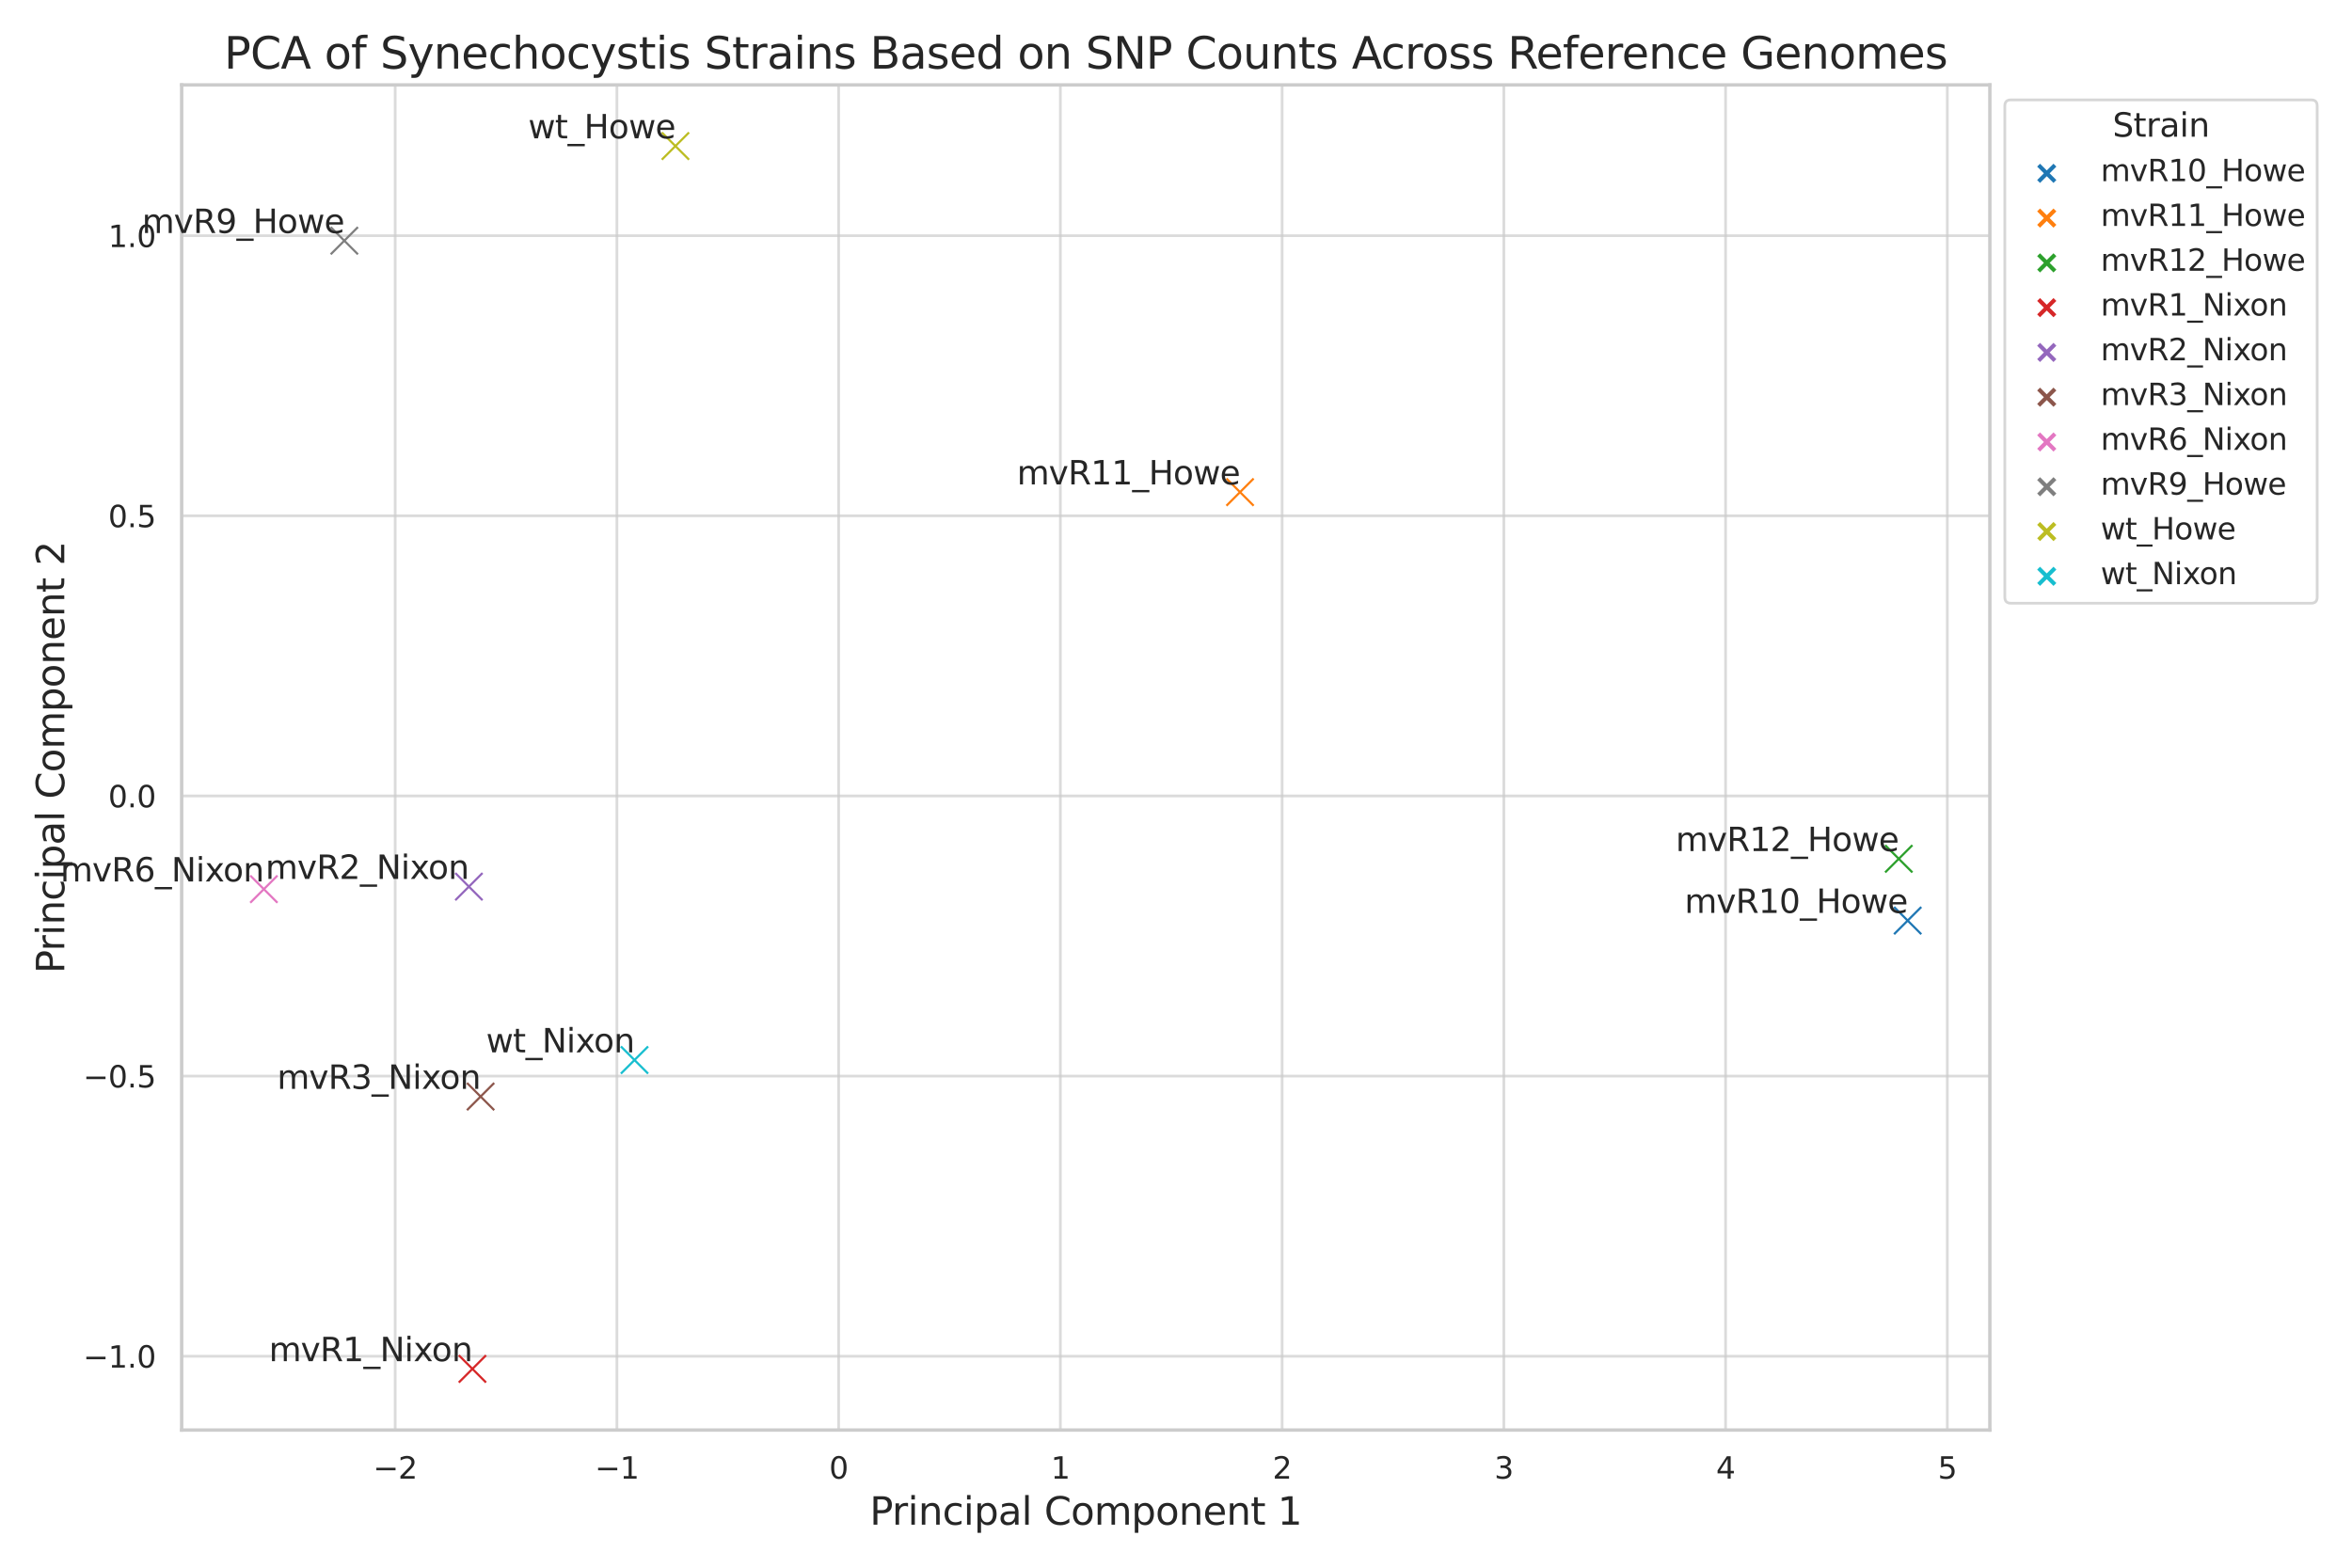 <?xml version="1.0" encoding="utf-8" standalone="no"?>
<!DOCTYPE svg PUBLIC "-//W3C//DTD SVG 1.1//EN"
  "http://www.w3.org/Graphics/SVG/1.1/DTD/svg11.dtd">
<svg height="576pt" version="1.1" viewBox="0 0 864 576" width="864pt" xmlns="http://www.w3.org/2000/svg" xmlns:xlink="http://www.w3.org/1999/xlink">
 <defs>
  <style type="text/css">*{stroke-linecap:butt;stroke-linejoin:round;}</style>
 </defs>
 <g id="figure_1">
  <g id="patch_1">
   <path d="M 0 576 
L 864 576 
L 864 0 
L 0 0 
z
" style="fill:#ffffff;"/>
  </g>
  <g id="axes_1">
   <g id="patch_2">
    <path d="M 66.735 525.42 
L 730.97 525.42 
L 730.97 31.2 
L 66.735 31.2 
z
" style="fill:#ffffff;"/>
   </g>
   <g id="matplotlib.axis_1">
    <g id="xtick_1">
     <g id="line2d_1">
      <path clip-path="url(#p68bcb0710d)" d="M 145.167 525.42 
L 145.167 31.2 
" style="fill:none;stroke:#cccccc;stroke-linecap:round;stroke-opacity:0.7;"/>
     </g>
     <g id="text_1">
      <!-- −2 -->
      <g style="fill:#262626;" transform="translate(137.058 543.278)scale(0.11 -0.11)">
       <defs>
        <path d="M 678 2272 
L 4684 2272 
L 4684 1741 
L 678 1741 
L 678 2272 
z
" id="DejaVuSans-2212" transform="scale(0.016)"/>
        <path d="M 1228 531 
L 3431 531 
L 3431 0 
L 469 0 
L 469 531 
Q 828 903 1448 1529 
Q 2069 2156 2228 2338 
Q 2531 2678 2651 2914 
Q 2772 3150 2772 3378 
Q 2772 3750 2511 3984 
Q 2250 4219 1831 4219 
Q 1534 4219 1204 4116 
Q 875 4013 500 3803 
L 500 4441 
Q 881 4594 1212 4672 
Q 1544 4750 1819 4750 
Q 2544 4750 2975 4387 
Q 3406 4025 3406 3419 
Q 3406 3131 3298 2873 
Q 3191 2616 2906 2266 
Q 2828 2175 2409 1742 
Q 1991 1309 1228 531 
z
" id="DejaVuSans-32" transform="scale(0.016)"/>
       </defs>
       <use xlink:href="#DejaVuSans-2212"/>
       <use x="83.789" xlink:href="#DejaVuSans-32"/>
      </g>
     </g>
    </g>
    <g id="xtick_2">
     <g id="line2d_2">
      <path clip-path="url(#p68bcb0710d)" d="M 226.62 525.42 
L 226.62 31.2 
" style="fill:none;stroke:#cccccc;stroke-linecap:round;stroke-opacity:0.7;"/>
     </g>
     <g id="text_2">
      <!-- −1 -->
      <g style="fill:#262626;" transform="translate(218.512 543.278)scale(0.11 -0.11)">
       <defs>
        <path d="M 794 531 
L 1825 531 
L 1825 4091 
L 703 3866 
L 703 4441 
L 1819 4666 
L 2450 4666 
L 2450 531 
L 3481 531 
L 3481 0 
L 794 0 
L 794 531 
z
" id="DejaVuSans-31" transform="scale(0.016)"/>
       </defs>
       <use xlink:href="#DejaVuSans-2212"/>
       <use x="83.789" xlink:href="#DejaVuSans-31"/>
      </g>
     </g>
    </g>
    <g id="xtick_3">
     <g id="line2d_3">
      <path clip-path="url(#p68bcb0710d)" d="M 308.074 525.42 
L 308.074 31.2 
" style="fill:none;stroke:#cccccc;stroke-linecap:round;stroke-opacity:0.7;"/>
     </g>
     <g id="text_3">
      <!-- 0 -->
      <g style="fill:#262626;" transform="translate(304.575 543.278)scale(0.11 -0.11)">
       <defs>
        <path d="M 2034 4250 
Q 1547 4250 1301 3770 
Q 1056 3291 1056 2328 
Q 1056 1369 1301 889 
Q 1547 409 2034 409 
Q 2525 409 2770 889 
Q 3016 1369 3016 2328 
Q 3016 3291 2770 3770 
Q 2525 4250 2034 4250 
z
M 2034 4750 
Q 2819 4750 3233 4129 
Q 3647 3509 3647 2328 
Q 3647 1150 3233 529 
Q 2819 -91 2034 -91 
Q 1250 -91 836 529 
Q 422 1150 422 2328 
Q 422 3509 836 4129 
Q 1250 4750 2034 4750 
z
" id="DejaVuSans-30" transform="scale(0.016)"/>
       </defs>
       <use xlink:href="#DejaVuSans-30"/>
      </g>
     </g>
    </g>
    <g id="xtick_4">
     <g id="line2d_4">
      <path clip-path="url(#p68bcb0710d)" d="M 389.528 525.42 
L 389.528 31.2 
" style="fill:none;stroke:#cccccc;stroke-linecap:round;stroke-opacity:0.7;"/>
     </g>
     <g id="text_4">
      <!-- 1 -->
      <g style="fill:#262626;" transform="translate(386.029 543.278)scale(0.11 -0.11)">
       <use xlink:href="#DejaVuSans-31"/>
      </g>
     </g>
    </g>
    <g id="xtick_5">
     <g id="line2d_5">
      <path clip-path="url(#p68bcb0710d)" d="M 470.982 525.42 
L 470.982 31.2 
" style="fill:none;stroke:#cccccc;stroke-linecap:round;stroke-opacity:0.7;"/>
     </g>
     <g id="text_5">
      <!-- 2 -->
      <g style="fill:#262626;" transform="translate(467.483 543.278)scale(0.11 -0.11)">
       <use xlink:href="#DejaVuSans-32"/>
      </g>
     </g>
    </g>
    <g id="xtick_6">
     <g id="line2d_6">
      <path clip-path="url(#p68bcb0710d)" d="M 552.436 525.42 
L 552.436 31.2 
" style="fill:none;stroke:#cccccc;stroke-linecap:round;stroke-opacity:0.7;"/>
     </g>
     <g id="text_6">
      <!-- 3 -->
      <g style="fill:#262626;" transform="translate(548.937 543.278)scale(0.11 -0.11)">
       <defs>
        <path d="M 2597 2516 
Q 3050 2419 3304 2112 
Q 3559 1806 3559 1356 
Q 3559 666 3084 287 
Q 2609 -91 1734 -91 
Q 1441 -91 1130 -33 
Q 819 25 488 141 
L 488 750 
Q 750 597 1062 519 
Q 1375 441 1716 441 
Q 2309 441 2620 675 
Q 2931 909 2931 1356 
Q 2931 1769 2642 2001 
Q 2353 2234 1838 2234 
L 1294 2234 
L 1294 2753 
L 1863 2753 
Q 2328 2753 2575 2939 
Q 2822 3125 2822 3475 
Q 2822 3834 2567 4026 
Q 2313 4219 1838 4219 
Q 1578 4219 1281 4162 
Q 984 4106 628 3988 
L 628 4550 
Q 988 4650 1302 4700 
Q 1616 4750 1894 4750 
Q 2613 4750 3031 4423 
Q 3450 4097 3450 3541 
Q 3450 3153 3228 2886 
Q 3006 2619 2597 2516 
z
" id="DejaVuSans-33" transform="scale(0.016)"/>
       </defs>
       <use xlink:href="#DejaVuSans-33"/>
      </g>
     </g>
    </g>
    <g id="xtick_7">
     <g id="line2d_7">
      <path clip-path="url(#p68bcb0710d)" d="M 633.89 525.42 
L 633.89 31.2 
" style="fill:none;stroke:#cccccc;stroke-linecap:round;stroke-opacity:0.7;"/>
     </g>
     <g id="text_7">
      <!-- 4 -->
      <g style="fill:#262626;" transform="translate(630.391 543.278)scale(0.11 -0.11)">
       <defs>
        <path d="M 2419 4116 
L 825 1625 
L 2419 1625 
L 2419 4116 
z
M 2253 4666 
L 3047 4666 
L 3047 1625 
L 3713 1625 
L 3713 1100 
L 3047 1100 
L 3047 0 
L 2419 0 
L 2419 1100 
L 313 1100 
L 313 1709 
L 2253 4666 
z
" id="DejaVuSans-34" transform="scale(0.016)"/>
       </defs>
       <use xlink:href="#DejaVuSans-34"/>
      </g>
     </g>
    </g>
    <g id="xtick_8">
     <g id="line2d_8">
      <path clip-path="url(#p68bcb0710d)" d="M 715.344 525.42 
L 715.344 31.2 
" style="fill:none;stroke:#cccccc;stroke-linecap:round;stroke-opacity:0.7;"/>
     </g>
     <g id="text_8">
      <!-- 5 -->
      <g style="fill:#262626;" transform="translate(711.845 543.278)scale(0.11 -0.11)">
       <defs>
        <path d="M 691 4666 
L 3169 4666 
L 3169 4134 
L 1269 4134 
L 1269 2991 
Q 1406 3038 1543 3061 
Q 1681 3084 1819 3084 
Q 2600 3084 3056 2656 
Q 3513 2228 3513 1497 
Q 3513 744 3044 326 
Q 2575 -91 1722 -91 
Q 1428 -91 1123 -41 
Q 819 9 494 109 
L 494 744 
Q 775 591 1075 516 
Q 1375 441 1709 441 
Q 2250 441 2565 725 
Q 2881 1009 2881 1497 
Q 2881 1984 2565 2268 
Q 2250 2553 1709 2553 
Q 1456 2553 1204 2497 
Q 953 2441 691 2322 
L 691 4666 
z
" id="DejaVuSans-35" transform="scale(0.016)"/>
       </defs>
       <use xlink:href="#DejaVuSans-35"/>
      </g>
     </g>
    </g>
    <g id="text_9">
     <!-- Principal Component 1 -->
     <g style="fill:#262626;" transform="translate(319.48 560.204)scale(0.14 -0.14)">
      <defs>
       <path d="M 1259 4147 
L 1259 2394 
L 2053 2394 
Q 2494 2394 2734 2622 
Q 2975 2850 2975 3272 
Q 2975 3691 2734 3919 
Q 2494 4147 2053 4147 
L 1259 4147 
z
M 628 4666 
L 2053 4666 
Q 2838 4666 3239 4311 
Q 3641 3956 3641 3272 
Q 3641 2581 3239 2228 
Q 2838 1875 2053 1875 
L 1259 1875 
L 1259 0 
L 628 0 
L 628 4666 
z
" id="DejaVuSans-50" transform="scale(0.016)"/>
       <path d="M 2631 2963 
Q 2534 3019 2420 3045 
Q 2306 3072 2169 3072 
Q 1681 3072 1420 2755 
Q 1159 2438 1159 1844 
L 1159 0 
L 581 0 
L 581 3500 
L 1159 3500 
L 1159 2956 
Q 1341 3275 1631 3429 
Q 1922 3584 2338 3584 
Q 2397 3584 2469 3576 
Q 2541 3569 2628 3553 
L 2631 2963 
z
" id="DejaVuSans-72" transform="scale(0.016)"/>
       <path d="M 603 3500 
L 1178 3500 
L 1178 0 
L 603 0 
L 603 3500 
z
M 603 4863 
L 1178 4863 
L 1178 4134 
L 603 4134 
L 603 4863 
z
" id="DejaVuSans-69" transform="scale(0.016)"/>
       <path d="M 3513 2113 
L 3513 0 
L 2938 0 
L 2938 2094 
Q 2938 2591 2744 2837 
Q 2550 3084 2163 3084 
Q 1697 3084 1428 2787 
Q 1159 2491 1159 1978 
L 1159 0 
L 581 0 
L 581 3500 
L 1159 3500 
L 1159 2956 
Q 1366 3272 1645 3428 
Q 1925 3584 2291 3584 
Q 2894 3584 3203 3211 
Q 3513 2838 3513 2113 
z
" id="DejaVuSans-6e" transform="scale(0.016)"/>
       <path d="M 3122 3366 
L 3122 2828 
Q 2878 2963 2633 3030 
Q 2388 3097 2138 3097 
Q 1578 3097 1268 2742 
Q 959 2388 959 1747 
Q 959 1106 1268 751 
Q 1578 397 2138 397 
Q 2388 397 2633 464 
Q 2878 531 3122 666 
L 3122 134 
Q 2881 22 2623 -34 
Q 2366 -91 2075 -91 
Q 1284 -91 818 406 
Q 353 903 353 1747 
Q 353 2603 823 3093 
Q 1294 3584 2113 3584 
Q 2378 3584 2631 3529 
Q 2884 3475 3122 3366 
z
" id="DejaVuSans-63" transform="scale(0.016)"/>
       <path d="M 1159 525 
L 1159 -1331 
L 581 -1331 
L 581 3500 
L 1159 3500 
L 1159 2969 
Q 1341 3281 1617 3432 
Q 1894 3584 2278 3584 
Q 2916 3584 3314 3078 
Q 3713 2572 3713 1747 
Q 3713 922 3314 415 
Q 2916 -91 2278 -91 
Q 1894 -91 1617 61 
Q 1341 213 1159 525 
z
M 3116 1747 
Q 3116 2381 2855 2742 
Q 2594 3103 2138 3103 
Q 1681 3103 1420 2742 
Q 1159 2381 1159 1747 
Q 1159 1113 1420 752 
Q 1681 391 2138 391 
Q 2594 391 2855 752 
Q 3116 1113 3116 1747 
z
" id="DejaVuSans-70" transform="scale(0.016)"/>
       <path d="M 2194 1759 
Q 1497 1759 1228 1600 
Q 959 1441 959 1056 
Q 959 750 1161 570 
Q 1363 391 1709 391 
Q 2188 391 2477 730 
Q 2766 1069 2766 1631 
L 2766 1759 
L 2194 1759 
z
M 3341 1997 
L 3341 0 
L 2766 0 
L 2766 531 
Q 2569 213 2275 61 
Q 1981 -91 1556 -91 
Q 1019 -91 701 211 
Q 384 513 384 1019 
Q 384 1609 779 1909 
Q 1175 2209 1959 2209 
L 2766 2209 
L 2766 2266 
Q 2766 2663 2505 2880 
Q 2244 3097 1772 3097 
Q 1472 3097 1187 3025 
Q 903 2953 641 2809 
L 641 3341 
Q 956 3463 1253 3523 
Q 1550 3584 1831 3584 
Q 2591 3584 2966 3190 
Q 3341 2797 3341 1997 
z
" id="DejaVuSans-61" transform="scale(0.016)"/>
       <path d="M 603 4863 
L 1178 4863 
L 1178 0 
L 603 0 
L 603 4863 
z
" id="DejaVuSans-6c" transform="scale(0.016)"/>
       <path id="DejaVuSans-20" transform="scale(0.016)"/>
       <path d="M 4122 4306 
L 4122 3641 
Q 3803 3938 3442 4084 
Q 3081 4231 2675 4231 
Q 1875 4231 1450 3742 
Q 1025 3253 1025 2328 
Q 1025 1406 1450 917 
Q 1875 428 2675 428 
Q 3081 428 3442 575 
Q 3803 722 4122 1019 
L 4122 359 
Q 3791 134 3420 21 
Q 3050 -91 2638 -91 
Q 1578 -91 968 557 
Q 359 1206 359 2328 
Q 359 3453 968 4101 
Q 1578 4750 2638 4750 
Q 3056 4750 3426 4639 
Q 3797 4528 4122 4306 
z
" id="DejaVuSans-43" transform="scale(0.016)"/>
       <path d="M 1959 3097 
Q 1497 3097 1228 2736 
Q 959 2375 959 1747 
Q 959 1119 1226 758 
Q 1494 397 1959 397 
Q 2419 397 2687 759 
Q 2956 1122 2956 1747 
Q 2956 2369 2687 2733 
Q 2419 3097 1959 3097 
z
M 1959 3584 
Q 2709 3584 3137 3096 
Q 3566 2609 3566 1747 
Q 3566 888 3137 398 
Q 2709 -91 1959 -91 
Q 1206 -91 779 398 
Q 353 888 353 1747 
Q 353 2609 779 3096 
Q 1206 3584 1959 3584 
z
" id="DejaVuSans-6f" transform="scale(0.016)"/>
       <path d="M 3328 2828 
Q 3544 3216 3844 3400 
Q 4144 3584 4550 3584 
Q 5097 3584 5394 3201 
Q 5691 2819 5691 2113 
L 5691 0 
L 5113 0 
L 5113 2094 
Q 5113 2597 4934 2840 
Q 4756 3084 4391 3084 
Q 3944 3084 3684 2787 
Q 3425 2491 3425 1978 
L 3425 0 
L 2847 0 
L 2847 2094 
Q 2847 2600 2669 2842 
Q 2491 3084 2119 3084 
Q 1678 3084 1418 2786 
Q 1159 2488 1159 1978 
L 1159 0 
L 581 0 
L 581 3500 
L 1159 3500 
L 1159 2956 
Q 1356 3278 1631 3431 
Q 1906 3584 2284 3584 
Q 2666 3584 2933 3390 
Q 3200 3197 3328 2828 
z
" id="DejaVuSans-6d" transform="scale(0.016)"/>
       <path d="M 3597 1894 
L 3597 1613 
L 953 1613 
Q 991 1019 1311 708 
Q 1631 397 2203 397 
Q 2534 397 2845 478 
Q 3156 559 3463 722 
L 3463 178 
Q 3153 47 2828 -22 
Q 2503 -91 2169 -91 
Q 1331 -91 842 396 
Q 353 884 353 1716 
Q 353 2575 817 3079 
Q 1281 3584 2069 3584 
Q 2775 3584 3186 3129 
Q 3597 2675 3597 1894 
z
M 3022 2063 
Q 3016 2534 2758 2815 
Q 2500 3097 2075 3097 
Q 1594 3097 1305 2825 
Q 1016 2553 972 2059 
L 3022 2063 
z
" id="DejaVuSans-65" transform="scale(0.016)"/>
       <path d="M 1172 4494 
L 1172 3500 
L 2356 3500 
L 2356 3053 
L 1172 3053 
L 1172 1153 
Q 1172 725 1289 603 
Q 1406 481 1766 481 
L 2356 481 
L 2356 0 
L 1766 0 
Q 1100 0 847 248 
Q 594 497 594 1153 
L 594 3053 
L 172 3053 
L 172 3500 
L 594 3500 
L 594 4494 
L 1172 4494 
z
" id="DejaVuSans-74" transform="scale(0.016)"/>
      </defs>
      <use xlink:href="#DejaVuSans-50"/>
      <use x="58.553" xlink:href="#DejaVuSans-72"/>
      <use x="99.666" xlink:href="#DejaVuSans-69"/>
      <use x="127.449" xlink:href="#DejaVuSans-6e"/>
      <use x="190.828" xlink:href="#DejaVuSans-63"/>
      <use x="245.809" xlink:href="#DejaVuSans-69"/>
      <use x="273.592" xlink:href="#DejaVuSans-70"/>
      <use x="337.068" xlink:href="#DejaVuSans-61"/>
      <use x="398.348" xlink:href="#DejaVuSans-6c"/>
      <use x="426.131" xlink:href="#DejaVuSans-20"/>
      <use x="457.918" xlink:href="#DejaVuSans-43"/>
      <use x="527.742" xlink:href="#DejaVuSans-6f"/>
      <use x="588.924" xlink:href="#DejaVuSans-6d"/>
      <use x="686.336" xlink:href="#DejaVuSans-70"/>
      <use x="749.812" xlink:href="#DejaVuSans-6f"/>
      <use x="810.994" xlink:href="#DejaVuSans-6e"/>
      <use x="874.373" xlink:href="#DejaVuSans-65"/>
      <use x="935.896" xlink:href="#DejaVuSans-6e"/>
      <use x="999.275" xlink:href="#DejaVuSans-74"/>
      <use x="1038.484" xlink:href="#DejaVuSans-20"/>
      <use x="1070.271" xlink:href="#DejaVuSans-31"/>
     </g>
    </g>
   </g>
   <g id="matplotlib.axis_2">
    <g id="ytick_1">
     <g id="line2d_9">
      <path clip-path="url(#p68bcb0710d)" d="M 66.735 498.305 
L 730.97 498.305 
" style="fill:none;stroke:#cccccc;stroke-linecap:round;stroke-opacity:0.7;"/>
     </g>
     <g id="text_10">
      <!-- −1.0 -->
      <g style="fill:#262626;" transform="translate(30.524 502.484)scale(0.11 -0.11)">
       <defs>
        <path d="M 684 794 
L 1344 794 
L 1344 0 
L 684 0 
L 684 794 
z
" id="DejaVuSans-2e" transform="scale(0.016)"/>
       </defs>
       <use xlink:href="#DejaVuSans-2212"/>
       <use x="83.789" xlink:href="#DejaVuSans-31"/>
       <use x="147.412" xlink:href="#DejaVuSans-2e"/>
       <use x="179.199" xlink:href="#DejaVuSans-30"/>
      </g>
     </g>
    </g>
    <g id="ytick_2">
     <g id="line2d_10">
      <path clip-path="url(#p68bcb0710d)" d="M 66.735 395.376 
L 730.97 395.376 
" style="fill:none;stroke:#cccccc;stroke-linecap:round;stroke-opacity:0.7;"/>
     </g>
     <g id="text_11">
      <!-- −0.5 -->
      <g style="fill:#262626;" transform="translate(30.524 399.555)scale(0.11 -0.11)">
       <use xlink:href="#DejaVuSans-2212"/>
       <use x="83.789" xlink:href="#DejaVuSans-30"/>
       <use x="147.412" xlink:href="#DejaVuSans-2e"/>
       <use x="179.199" xlink:href="#DejaVuSans-35"/>
      </g>
     </g>
    </g>
    <g id="ytick_3">
     <g id="line2d_11">
      <path clip-path="url(#p68bcb0710d)" d="M 66.735 292.448 
L 730.97 292.448 
" style="fill:none;stroke:#cccccc;stroke-linecap:round;stroke-opacity:0.7;"/>
     </g>
     <g id="text_12">
      <!-- 0.0 -->
      <g style="fill:#262626;" transform="translate(39.742 296.627)scale(0.11 -0.11)">
       <use xlink:href="#DejaVuSans-30"/>
       <use x="63.623" xlink:href="#DejaVuSans-2e"/>
       <use x="95.41" xlink:href="#DejaVuSans-30"/>
      </g>
     </g>
    </g>
    <g id="ytick_4">
     <g id="line2d_12">
      <path clip-path="url(#p68bcb0710d)" d="M 66.735 189.52 
L 730.97 189.52 
" style="fill:none;stroke:#cccccc;stroke-linecap:round;stroke-opacity:0.7;"/>
     </g>
     <g id="text_13">
      <!-- 0.5 -->
      <g style="fill:#262626;" transform="translate(39.742 193.699)scale(0.11 -0.11)">
       <use xlink:href="#DejaVuSans-30"/>
       <use x="63.623" xlink:href="#DejaVuSans-2e"/>
       <use x="95.41" xlink:href="#DejaVuSans-35"/>
      </g>
     </g>
    </g>
    <g id="ytick_5">
     <g id="line2d_13">
      <path clip-path="url(#p68bcb0710d)" d="M 66.735 86.591 
L 730.97 86.591 
" style="fill:none;stroke:#cccccc;stroke-linecap:round;stroke-opacity:0.7;"/>
     </g>
     <g id="text_14">
      <!-- 1.0 -->
      <g style="fill:#262626;" transform="translate(39.742 90.77)scale(0.11 -0.11)">
       <use xlink:href="#DejaVuSans-31"/>
       <use x="63.623" xlink:href="#DejaVuSans-2e"/>
       <use x="95.41" xlink:href="#DejaVuSans-30"/>
      </g>
     </g>
    </g>
    <g id="text_15">
     <!-- Principal Component 2 -->
     <g style="fill:#262626;" transform="translate(23.612 357.682)rotate(-90)scale(0.14 -0.14)">
      <use xlink:href="#DejaVuSans-50"/>
      <use x="58.553" xlink:href="#DejaVuSans-72"/>
      <use x="99.666" xlink:href="#DejaVuSans-69"/>
      <use x="127.449" xlink:href="#DejaVuSans-6e"/>
      <use x="190.828" xlink:href="#DejaVuSans-63"/>
      <use x="245.809" xlink:href="#DejaVuSans-69"/>
      <use x="273.592" xlink:href="#DejaVuSans-70"/>
      <use x="337.068" xlink:href="#DejaVuSans-61"/>
      <use x="398.348" xlink:href="#DejaVuSans-6c"/>
      <use x="426.131" xlink:href="#DejaVuSans-20"/>
      <use x="457.918" xlink:href="#DejaVuSans-43"/>
      <use x="527.742" xlink:href="#DejaVuSans-6f"/>
      <use x="588.924" xlink:href="#DejaVuSans-6d"/>
      <use x="686.336" xlink:href="#DejaVuSans-70"/>
      <use x="749.812" xlink:href="#DejaVuSans-6f"/>
      <use x="810.994" xlink:href="#DejaVuSans-6e"/>
      <use x="874.373" xlink:href="#DejaVuSans-65"/>
      <use x="935.896" xlink:href="#DejaVuSans-6e"/>
      <use x="999.275" xlink:href="#DejaVuSans-74"/>
      <use x="1038.484" xlink:href="#DejaVuSans-20"/>
      <use x="1070.271" xlink:href="#DejaVuSans-32"/>
     </g>
    </g>
   </g>
   <g id="PathCollection_1">
    <path clip-path="url(#p68bcb0710d)" d="M 695.778 343.241 
L 705.778 333.241 
M 695.778 333.241 
L 705.778 343.241 
" style="fill:#1f77b4;stroke:#1f77b4;stroke-width:0.8;"/>
    <path clip-path="url(#p68bcb0710d)" d="M 450.525 185.817 
L 460.525 175.817 
M 450.525 175.817 
L 460.525 185.817 
" style="fill:#ff7f0e;stroke:#ff7f0e;stroke-width:0.8;"/>
    <path clip-path="url(#p68bcb0710d)" d="M 692.509 320.54 
L 702.509 310.54 
M 692.509 310.54 
L 702.509 320.54 
" style="fill:#2ca02c;stroke:#2ca02c;stroke-width:0.8;"/>
    <path clip-path="url(#p68bcb0710d)" d="M 168.538 507.955 
L 178.538 497.955 
M 168.538 497.955 
L 178.538 507.955 
" style="fill:#d62728;stroke:#d62728;stroke-width:0.8;"/>
    <path clip-path="url(#p68bcb0710d)" d="M 167.249 330.763 
L 177.249 320.763 
M 167.249 320.763 
L 177.249 330.763 
" style="fill:#9467bd;stroke:#9467bd;stroke-width:0.8;"/>
    <path clip-path="url(#p68bcb0710d)" d="M 171.542 407.893 
L 181.542 397.893 
M 171.542 397.893 
L 181.542 407.893 
" style="fill:#8c564b;stroke:#8c564b;stroke-width:0.8;"/>
    <path clip-path="url(#p68bcb0710d)" d="M 91.927 331.691 
L 101.927 321.691 
M 91.927 321.691 
L 101.927 331.691 
" style="fill:#e377c2;stroke:#e377c2;stroke-width:0.8;"/>
    <path clip-path="url(#p68bcb0710d)" d="M 121.484 93.438 
L 131.484 83.438 
M 121.484 83.438 
L 131.484 93.438 
" style="fill:#7f7f7f;stroke:#7f7f7f;stroke-width:0.8;"/>
    <path clip-path="url(#p68bcb0710d)" d="M 243.112 58.665 
L 253.112 48.665 
M 243.112 48.665 
L 253.112 58.665 
" style="fill:#bcbd22;stroke:#bcbd22;stroke-width:0.8;"/>
    <path clip-path="url(#p68bcb0710d)" d="M 228.081 394.476 
L 238.081 384.476 
M 228.081 384.476 
L 238.081 394.476 
" style="fill:#17becf;stroke:#17becf;stroke-width:0.8;"/>
   </g>
   <g id="PathCollection_2"/>
   <g id="PathCollection_3"/>
   <g id="PathCollection_4"/>
   <g id="PathCollection_5"/>
   <g id="PathCollection_6"/>
   <g id="PathCollection_7"/>
   <g id="PathCollection_8"/>
   <g id="PathCollection_9"/>
   <g id="PathCollection_10"/>
   <g id="PathCollection_11"/>
   <g id="patch_3">
    <path d="M 66.735 525.42 
L 66.735 31.2 
" style="fill:none;stroke:#cccccc;stroke-linecap:square;stroke-linejoin:miter;stroke-width:1.25;"/>
   </g>
   <g id="patch_4">
    <path d="M 730.97 525.42 
L 730.97 31.2 
" style="fill:none;stroke:#cccccc;stroke-linecap:square;stroke-linejoin:miter;stroke-width:1.25;"/>
   </g>
   <g id="patch_5">
    <path d="M 66.735 525.42 
L 730.97 525.42 
" style="fill:none;stroke:#cccccc;stroke-linecap:square;stroke-linejoin:miter;stroke-width:1.25;"/>
   </g>
   <g id="patch_6">
    <path d="M 66.735 31.2 
L 730.97 31.2 
" style="fill:none;stroke:#cccccc;stroke-linecap:square;stroke-linejoin:miter;stroke-width:1.25;"/>
   </g>
   <g id="text_16">
    <!-- mvR10_Howe -->
    <g style="fill:#262626;" transform="translate(618.814 335.411)scale(0.12 -0.12)">
     <defs>
      <path d="M 191 3500 
L 800 3500 
L 1894 563 
L 2988 3500 
L 3597 3500 
L 2284 0 
L 1503 0 
L 191 3500 
z
" id="DejaVuSans-76" transform="scale(0.016)"/>
      <path d="M 2841 2188 
Q 3044 2119 3236 1894 
Q 3428 1669 3622 1275 
L 4263 0 
L 3584 0 
L 2988 1197 
Q 2756 1666 2539 1819 
Q 2322 1972 1947 1972 
L 1259 1972 
L 1259 0 
L 628 0 
L 628 4666 
L 2053 4666 
Q 2853 4666 3247 4331 
Q 3641 3997 3641 3322 
Q 3641 2881 3436 2590 
Q 3231 2300 2841 2188 
z
M 1259 4147 
L 1259 2491 
L 2053 2491 
Q 2509 2491 2742 2702 
Q 2975 2913 2975 3322 
Q 2975 3731 2742 3939 
Q 2509 4147 2053 4147 
L 1259 4147 
z
" id="DejaVuSans-52" transform="scale(0.016)"/>
      <path d="M 3263 -1063 
L 3263 -1509 
L -63 -1509 
L -63 -1063 
L 3263 -1063 
z
" id="DejaVuSans-5f" transform="scale(0.016)"/>
      <path d="M 628 4666 
L 1259 4666 
L 1259 2753 
L 3553 2753 
L 3553 4666 
L 4184 4666 
L 4184 0 
L 3553 0 
L 3553 2222 
L 1259 2222 
L 1259 0 
L 628 0 
L 628 4666 
z
" id="DejaVuSans-48" transform="scale(0.016)"/>
      <path d="M 269 3500 
L 844 3500 
L 1563 769 
L 2278 3500 
L 2956 3500 
L 3675 769 
L 4391 3500 
L 4966 3500 
L 4050 0 
L 3372 0 
L 2619 2869 
L 1863 0 
L 1184 0 
L 269 3500 
z
" id="DejaVuSans-77" transform="scale(0.016)"/>
     </defs>
     <use xlink:href="#DejaVuSans-6d"/>
     <use x="97.412" xlink:href="#DejaVuSans-76"/>
     <use x="156.592" xlink:href="#DejaVuSans-52"/>
     <use x="226.074" xlink:href="#DejaVuSans-31"/>
     <use x="289.697" xlink:href="#DejaVuSans-30"/>
     <use x="353.32" xlink:href="#DejaVuSans-5f"/>
     <use x="403.32" xlink:href="#DejaVuSans-48"/>
     <use x="478.516" xlink:href="#DejaVuSans-6f"/>
     <use x="539.697" xlink:href="#DejaVuSans-77"/>
     <use x="621.484" xlink:href="#DejaVuSans-65"/>
    </g>
   </g>
   <g id="text_17">
    <!-- mvR11_Howe -->
    <g style="fill:#262626;" transform="translate(373.561 177.988)scale(0.12 -0.12)">
     <use xlink:href="#DejaVuSans-6d"/>
     <use x="97.412" xlink:href="#DejaVuSans-76"/>
     <use x="156.592" xlink:href="#DejaVuSans-52"/>
     <use x="226.074" xlink:href="#DejaVuSans-31"/>
     <use x="289.697" xlink:href="#DejaVuSans-31"/>
     <use x="353.32" xlink:href="#DejaVuSans-5f"/>
     <use x="403.32" xlink:href="#DejaVuSans-48"/>
     <use x="478.516" xlink:href="#DejaVuSans-6f"/>
     <use x="539.697" xlink:href="#DejaVuSans-77"/>
     <use x="621.484" xlink:href="#DejaVuSans-65"/>
    </g>
   </g>
   <g id="text_18">
    <!-- mvR12_Howe -->
    <g style="fill:#262626;" transform="translate(615.545 312.71)scale(0.12 -0.12)">
     <use xlink:href="#DejaVuSans-6d"/>
     <use x="97.412" xlink:href="#DejaVuSans-76"/>
     <use x="156.592" xlink:href="#DejaVuSans-52"/>
     <use x="226.074" xlink:href="#DejaVuSans-31"/>
     <use x="289.697" xlink:href="#DejaVuSans-32"/>
     <use x="353.32" xlink:href="#DejaVuSans-5f"/>
     <use x="403.32" xlink:href="#DejaVuSans-48"/>
     <use x="478.516" xlink:href="#DejaVuSans-6f"/>
     <use x="539.697" xlink:href="#DejaVuSans-77"/>
     <use x="621.484" xlink:href="#DejaVuSans-65"/>
    </g>
   </g>
   <g id="text_19">
    <!-- mvR1_Nixon -->
    <g style="fill:#262626;" transform="translate(98.787 500.126)scale(0.12 -0.12)">
     <defs>
      <path d="M 628 4666 
L 1478 4666 
L 3547 763 
L 3547 4666 
L 4159 4666 
L 4159 0 
L 3309 0 
L 1241 3903 
L 1241 0 
L 628 0 
L 628 4666 
z
" id="DejaVuSans-4e" transform="scale(0.016)"/>
      <path d="M 3513 3500 
L 2247 1797 
L 3578 0 
L 2900 0 
L 1881 1375 
L 863 0 
L 184 0 
L 1544 1831 
L 300 3500 
L 978 3500 
L 1906 2253 
L 2834 3500 
L 3513 3500 
z
" id="DejaVuSans-78" transform="scale(0.016)"/>
     </defs>
     <use xlink:href="#DejaVuSans-6d"/>
     <use x="97.412" xlink:href="#DejaVuSans-76"/>
     <use x="156.592" xlink:href="#DejaVuSans-52"/>
     <use x="226.074" xlink:href="#DejaVuSans-31"/>
     <use x="289.697" xlink:href="#DejaVuSans-5f"/>
     <use x="339.697" xlink:href="#DejaVuSans-4e"/>
     <use x="414.502" xlink:href="#DejaVuSans-69"/>
     <use x="442.285" xlink:href="#DejaVuSans-78"/>
     <use x="498.34" xlink:href="#DejaVuSans-6f"/>
     <use x="559.521" xlink:href="#DejaVuSans-6e"/>
    </g>
   </g>
   <g id="text_20">
    <!-- mvR2_Nixon -->
    <g style="fill:#262626;" transform="translate(97.498 322.933)scale(0.12 -0.12)">
     <use xlink:href="#DejaVuSans-6d"/>
     <use x="97.412" xlink:href="#DejaVuSans-76"/>
     <use x="156.592" xlink:href="#DejaVuSans-52"/>
     <use x="226.074" xlink:href="#DejaVuSans-32"/>
     <use x="289.697" xlink:href="#DejaVuSans-5f"/>
     <use x="339.697" xlink:href="#DejaVuSans-4e"/>
     <use x="414.502" xlink:href="#DejaVuSans-69"/>
     <use x="442.285" xlink:href="#DejaVuSans-78"/>
     <use x="498.34" xlink:href="#DejaVuSans-6f"/>
     <use x="559.521" xlink:href="#DejaVuSans-6e"/>
    </g>
   </g>
   <g id="text_21">
    <!-- mvR3_Nixon -->
    <g style="fill:#262626;" transform="translate(101.792 400.063)scale(0.12 -0.12)">
     <use xlink:href="#DejaVuSans-6d"/>
     <use x="97.412" xlink:href="#DejaVuSans-76"/>
     <use x="156.592" xlink:href="#DejaVuSans-52"/>
     <use x="226.074" xlink:href="#DejaVuSans-33"/>
     <use x="289.697" xlink:href="#DejaVuSans-5f"/>
     <use x="339.697" xlink:href="#DejaVuSans-4e"/>
     <use x="414.502" xlink:href="#DejaVuSans-69"/>
     <use x="442.285" xlink:href="#DejaVuSans-78"/>
     <use x="498.34" xlink:href="#DejaVuSans-6f"/>
     <use x="559.521" xlink:href="#DejaVuSans-6e"/>
    </g>
   </g>
   <g id="text_22">
    <!-- mvR6_Nixon -->
    <g style="fill:#262626;" transform="translate(22.177 323.862)scale(0.12 -0.12)">
     <defs>
      <path d="M 2113 2584 
Q 1688 2584 1439 2293 
Q 1191 2003 1191 1497 
Q 1191 994 1439 701 
Q 1688 409 2113 409 
Q 2538 409 2786 701 
Q 3034 994 3034 1497 
Q 3034 2003 2786 2293 
Q 2538 2584 2113 2584 
z
M 3366 4563 
L 3366 3988 
Q 3128 4100 2886 4159 
Q 2644 4219 2406 4219 
Q 1781 4219 1451 3797 
Q 1122 3375 1075 2522 
Q 1259 2794 1537 2939 
Q 1816 3084 2150 3084 
Q 2853 3084 3261 2657 
Q 3669 2231 3669 1497 
Q 3669 778 3244 343 
Q 2819 -91 2113 -91 
Q 1303 -91 875 529 
Q 447 1150 447 2328 
Q 447 3434 972 4092 
Q 1497 4750 2381 4750 
Q 2619 4750 2861 4703 
Q 3103 4656 3366 4563 
z
" id="DejaVuSans-36" transform="scale(0.016)"/>
     </defs>
     <use xlink:href="#DejaVuSans-6d"/>
     <use x="97.412" xlink:href="#DejaVuSans-76"/>
     <use x="156.592" xlink:href="#DejaVuSans-52"/>
     <use x="226.074" xlink:href="#DejaVuSans-36"/>
     <use x="289.697" xlink:href="#DejaVuSans-5f"/>
     <use x="339.697" xlink:href="#DejaVuSans-4e"/>
     <use x="414.502" xlink:href="#DejaVuSans-69"/>
     <use x="442.285" xlink:href="#DejaVuSans-78"/>
     <use x="498.34" xlink:href="#DejaVuSans-6f"/>
     <use x="559.521" xlink:href="#DejaVuSans-6e"/>
    </g>
   </g>
   <g id="text_23">
    <!-- mvR9_Howe -->
    <g style="fill:#262626;" transform="translate(52.155 85.609)scale(0.12 -0.12)">
     <defs>
      <path d="M 703 97 
L 703 672 
Q 941 559 1184 500 
Q 1428 441 1663 441 
Q 2288 441 2617 861 
Q 2947 1281 2994 2138 
Q 2813 1869 2534 1725 
Q 2256 1581 1919 1581 
Q 1219 1581 811 2004 
Q 403 2428 403 3163 
Q 403 3881 828 4315 
Q 1253 4750 1959 4750 
Q 2769 4750 3195 4129 
Q 3622 3509 3622 2328 
Q 3622 1225 3098 567 
Q 2575 -91 1691 -91 
Q 1453 -91 1209 -44 
Q 966 3 703 97 
z
M 1959 2075 
Q 2384 2075 2632 2365 
Q 2881 2656 2881 3163 
Q 2881 3666 2632 3958 
Q 2384 4250 1959 4250 
Q 1534 4250 1286 3958 
Q 1038 3666 1038 3163 
Q 1038 2656 1286 2365 
Q 1534 2075 1959 2075 
z
" id="DejaVuSans-39" transform="scale(0.016)"/>
     </defs>
     <use xlink:href="#DejaVuSans-6d"/>
     <use x="97.412" xlink:href="#DejaVuSans-76"/>
     <use x="156.592" xlink:href="#DejaVuSans-52"/>
     <use x="226.074" xlink:href="#DejaVuSans-39"/>
     <use x="289.697" xlink:href="#DejaVuSans-5f"/>
     <use x="339.697" xlink:href="#DejaVuSans-48"/>
     <use x="414.893" xlink:href="#DejaVuSans-6f"/>
     <use x="476.074" xlink:href="#DejaVuSans-77"/>
     <use x="557.861" xlink:href="#DejaVuSans-65"/>
    </g>
   </g>
   <g id="text_24">
    <!-- wt_Howe -->
    <g style="fill:#262626;" transform="translate(194.03 50.835)scale(0.12 -0.12)">
     <use xlink:href="#DejaVuSans-77"/>
     <use x="81.787" xlink:href="#DejaVuSans-74"/>
     <use x="120.996" xlink:href="#DejaVuSans-5f"/>
     <use x="170.996" xlink:href="#DejaVuSans-48"/>
     <use x="246.191" xlink:href="#DejaVuSans-6f"/>
     <use x="307.373" xlink:href="#DejaVuSans-77"/>
     <use x="389.16" xlink:href="#DejaVuSans-65"/>
    </g>
   </g>
   <g id="text_25">
    <!-- wt_Nixon -->
    <g style="fill:#262626;" transform="translate(178.577 386.647)scale(0.12 -0.12)">
     <use xlink:href="#DejaVuSans-77"/>
     <use x="81.787" xlink:href="#DejaVuSans-74"/>
     <use x="120.996" xlink:href="#DejaVuSans-5f"/>
     <use x="170.996" xlink:href="#DejaVuSans-4e"/>
     <use x="245.801" xlink:href="#DejaVuSans-69"/>
     <use x="273.584" xlink:href="#DejaVuSans-78"/>
     <use x="329.639" xlink:href="#DejaVuSans-6f"/>
     <use x="390.82" xlink:href="#DejaVuSans-6e"/>
    </g>
   </g>
   <g id="text_26">
    <!-- PCA of Synechocystis Strains Based on SNP Counts Across Reference Genomes -->
    <g style="fill:#262626;" transform="translate(82.311 25.2)scale(0.16 -0.16)">
     <defs>
      <path d="M 2188 4044 
L 1331 1722 
L 3047 1722 
L 2188 4044 
z
M 1831 4666 
L 2547 4666 
L 4325 0 
L 3669 0 
L 3244 1197 
L 1141 1197 
L 716 0 
L 50 0 
L 1831 4666 
z
" id="DejaVuSans-41" transform="scale(0.016)"/>
      <path d="M 2375 4863 
L 2375 4384 
L 1825 4384 
Q 1516 4384 1395 4259 
Q 1275 4134 1275 3809 
L 1275 3500 
L 2222 3500 
L 2222 3053 
L 1275 3053 
L 1275 0 
L 697 0 
L 697 3053 
L 147 3053 
L 147 3500 
L 697 3500 
L 697 3744 
Q 697 4328 969 4595 
Q 1241 4863 1831 4863 
L 2375 4863 
z
" id="DejaVuSans-66" transform="scale(0.016)"/>
      <path d="M 3425 4513 
L 3425 3897 
Q 3066 4069 2747 4153 
Q 2428 4238 2131 4238 
Q 1616 4238 1336 4038 
Q 1056 3838 1056 3469 
Q 1056 3159 1242 3001 
Q 1428 2844 1947 2747 
L 2328 2669 
Q 3034 2534 3370 2195 
Q 3706 1856 3706 1288 
Q 3706 609 3251 259 
Q 2797 -91 1919 -91 
Q 1588 -91 1214 -16 
Q 841 59 441 206 
L 441 856 
Q 825 641 1194 531 
Q 1563 422 1919 422 
Q 2459 422 2753 634 
Q 3047 847 3047 1241 
Q 3047 1584 2836 1778 
Q 2625 1972 2144 2069 
L 1759 2144 
Q 1053 2284 737 2584 
Q 422 2884 422 3419 
Q 422 4038 858 4394 
Q 1294 4750 2059 4750 
Q 2388 4750 2728 4690 
Q 3069 4631 3425 4513 
z
" id="DejaVuSans-53" transform="scale(0.016)"/>
      <path d="M 2059 -325 
Q 1816 -950 1584 -1140 
Q 1353 -1331 966 -1331 
L 506 -1331 
L 506 -850 
L 844 -850 
Q 1081 -850 1212 -737 
Q 1344 -625 1503 -206 
L 1606 56 
L 191 3500 
L 800 3500 
L 1894 763 
L 2988 3500 
L 3597 3500 
L 2059 -325 
z
" id="DejaVuSans-79" transform="scale(0.016)"/>
      <path d="M 3513 2113 
L 3513 0 
L 2938 0 
L 2938 2094 
Q 2938 2591 2744 2837 
Q 2550 3084 2163 3084 
Q 1697 3084 1428 2787 
Q 1159 2491 1159 1978 
L 1159 0 
L 581 0 
L 581 4863 
L 1159 4863 
L 1159 2956 
Q 1366 3272 1645 3428 
Q 1925 3584 2291 3584 
Q 2894 3584 3203 3211 
Q 3513 2838 3513 2113 
z
" id="DejaVuSans-68" transform="scale(0.016)"/>
      <path d="M 2834 3397 
L 2834 2853 
Q 2591 2978 2328 3040 
Q 2066 3103 1784 3103 
Q 1356 3103 1142 2972 
Q 928 2841 928 2578 
Q 928 2378 1081 2264 
Q 1234 2150 1697 2047 
L 1894 2003 
Q 2506 1872 2764 1633 
Q 3022 1394 3022 966 
Q 3022 478 2636 193 
Q 2250 -91 1575 -91 
Q 1294 -91 989 -36 
Q 684 19 347 128 
L 347 722 
Q 666 556 975 473 
Q 1284 391 1588 391 
Q 1994 391 2212 530 
Q 2431 669 2431 922 
Q 2431 1156 2273 1281 
Q 2116 1406 1581 1522 
L 1381 1569 
Q 847 1681 609 1914 
Q 372 2147 372 2553 
Q 372 3047 722 3315 
Q 1072 3584 1716 3584 
Q 2034 3584 2315 3537 
Q 2597 3491 2834 3397 
z
" id="DejaVuSans-73" transform="scale(0.016)"/>
      <path d="M 1259 2228 
L 1259 519 
L 2272 519 
Q 2781 519 3026 730 
Q 3272 941 3272 1375 
Q 3272 1813 3026 2020 
Q 2781 2228 2272 2228 
L 1259 2228 
z
M 1259 4147 
L 1259 2741 
L 2194 2741 
Q 2656 2741 2882 2914 
Q 3109 3088 3109 3444 
Q 3109 3797 2882 3972 
Q 2656 4147 2194 4147 
L 1259 4147 
z
M 628 4666 
L 2241 4666 
Q 2963 4666 3353 4366 
Q 3744 4066 3744 3513 
Q 3744 3084 3544 2831 
Q 3344 2578 2956 2516 
Q 3422 2416 3680 2098 
Q 3938 1781 3938 1306 
Q 3938 681 3513 340 
Q 3088 0 2303 0 
L 628 0 
L 628 4666 
z
" id="DejaVuSans-42" transform="scale(0.016)"/>
      <path d="M 2906 2969 
L 2906 4863 
L 3481 4863 
L 3481 0 
L 2906 0 
L 2906 525 
Q 2725 213 2448 61 
Q 2172 -91 1784 -91 
Q 1150 -91 751 415 
Q 353 922 353 1747 
Q 353 2572 751 3078 
Q 1150 3584 1784 3584 
Q 2172 3584 2448 3432 
Q 2725 3281 2906 2969 
z
M 947 1747 
Q 947 1113 1208 752 
Q 1469 391 1925 391 
Q 2381 391 2643 752 
Q 2906 1113 2906 1747 
Q 2906 2381 2643 2742 
Q 2381 3103 1925 3103 
Q 1469 3103 1208 2742 
Q 947 2381 947 1747 
z
" id="DejaVuSans-64" transform="scale(0.016)"/>
      <path d="M 544 1381 
L 544 3500 
L 1119 3500 
L 1119 1403 
Q 1119 906 1312 657 
Q 1506 409 1894 409 
Q 2359 409 2629 706 
Q 2900 1003 2900 1516 
L 2900 3500 
L 3475 3500 
L 3475 0 
L 2900 0 
L 2900 538 
Q 2691 219 2414 64 
Q 2138 -91 1772 -91 
Q 1169 -91 856 284 
Q 544 659 544 1381 
z
M 1991 3584 
L 1991 3584 
z
" id="DejaVuSans-75" transform="scale(0.016)"/>
      <path d="M 3809 666 
L 3809 1919 
L 2778 1919 
L 2778 2438 
L 4434 2438 
L 4434 434 
Q 4069 175 3628 42 
Q 3188 -91 2688 -91 
Q 1594 -91 976 548 
Q 359 1188 359 2328 
Q 359 3472 976 4111 
Q 1594 4750 2688 4750 
Q 3144 4750 3555 4637 
Q 3966 4525 4313 4306 
L 4313 3634 
Q 3963 3931 3569 4081 
Q 3175 4231 2741 4231 
Q 1884 4231 1454 3753 
Q 1025 3275 1025 2328 
Q 1025 1384 1454 906 
Q 1884 428 2741 428 
Q 3075 428 3337 486 
Q 3600 544 3809 666 
z
" id="DejaVuSans-47" transform="scale(0.016)"/>
     </defs>
     <use xlink:href="#DejaVuSans-50"/>
     <use x="60.303" xlink:href="#DejaVuSans-43"/>
     <use x="130.127" xlink:href="#DejaVuSans-41"/>
     <use x="198.535" xlink:href="#DejaVuSans-20"/>
     <use x="230.322" xlink:href="#DejaVuSans-6f"/>
     <use x="291.504" xlink:href="#DejaVuSans-66"/>
     <use x="326.709" xlink:href="#DejaVuSans-20"/>
     <use x="358.496" xlink:href="#DejaVuSans-53"/>
     <use x="421.973" xlink:href="#DejaVuSans-79"/>
     <use x="481.152" xlink:href="#DejaVuSans-6e"/>
     <use x="544.531" xlink:href="#DejaVuSans-65"/>
     <use x="606.055" xlink:href="#DejaVuSans-63"/>
     <use x="661.035" xlink:href="#DejaVuSans-68"/>
     <use x="724.414" xlink:href="#DejaVuSans-6f"/>
     <use x="785.596" xlink:href="#DejaVuSans-63"/>
     <use x="840.576" xlink:href="#DejaVuSans-79"/>
     <use x="899.756" xlink:href="#DejaVuSans-73"/>
     <use x="951.855" xlink:href="#DejaVuSans-74"/>
     <use x="991.064" xlink:href="#DejaVuSans-69"/>
     <use x="1018.848" xlink:href="#DejaVuSans-73"/>
     <use x="1070.947" xlink:href="#DejaVuSans-20"/>
     <use x="1102.734" xlink:href="#DejaVuSans-53"/>
     <use x="1166.211" xlink:href="#DejaVuSans-74"/>
     <use x="1205.42" xlink:href="#DejaVuSans-72"/>
     <use x="1246.533" xlink:href="#DejaVuSans-61"/>
     <use x="1307.812" xlink:href="#DejaVuSans-69"/>
     <use x="1335.596" xlink:href="#DejaVuSans-6e"/>
     <use x="1398.975" xlink:href="#DejaVuSans-73"/>
     <use x="1451.074" xlink:href="#DejaVuSans-20"/>
     <use x="1482.861" xlink:href="#DejaVuSans-42"/>
     <use x="1551.465" xlink:href="#DejaVuSans-61"/>
     <use x="1612.744" xlink:href="#DejaVuSans-73"/>
     <use x="1664.844" xlink:href="#DejaVuSans-65"/>
     <use x="1726.367" xlink:href="#DejaVuSans-64"/>
     <use x="1789.844" xlink:href="#DejaVuSans-20"/>
     <use x="1821.631" xlink:href="#DejaVuSans-6f"/>
     <use x="1882.812" xlink:href="#DejaVuSans-6e"/>
     <use x="1946.191" xlink:href="#DejaVuSans-20"/>
     <use x="1977.979" xlink:href="#DejaVuSans-53"/>
     <use x="2041.455" xlink:href="#DejaVuSans-4e"/>
     <use x="2116.26" xlink:href="#DejaVuSans-50"/>
     <use x="2176.562" xlink:href="#DejaVuSans-20"/>
     <use x="2208.35" xlink:href="#DejaVuSans-43"/>
     <use x="2278.174" xlink:href="#DejaVuSans-6f"/>
     <use x="2339.355" xlink:href="#DejaVuSans-75"/>
     <use x="2402.734" xlink:href="#DejaVuSans-6e"/>
     <use x="2466.113" xlink:href="#DejaVuSans-74"/>
     <use x="2505.322" xlink:href="#DejaVuSans-73"/>
     <use x="2557.422" xlink:href="#DejaVuSans-20"/>
     <use x="2589.209" xlink:href="#DejaVuSans-41"/>
     <use x="2655.867" xlink:href="#DejaVuSans-63"/>
     <use x="2710.848" xlink:href="#DejaVuSans-72"/>
     <use x="2749.711" xlink:href="#DejaVuSans-6f"/>
     <use x="2810.893" xlink:href="#DejaVuSans-73"/>
     <use x="2862.992" xlink:href="#DejaVuSans-73"/>
     <use x="2915.092" xlink:href="#DejaVuSans-20"/>
     <use x="2946.879" xlink:href="#DejaVuSans-52"/>
     <use x="3011.861" xlink:href="#DejaVuSans-65"/>
     <use x="3073.385" xlink:href="#DejaVuSans-66"/>
     <use x="3108.59" xlink:href="#DejaVuSans-65"/>
     <use x="3170.113" xlink:href="#DejaVuSans-72"/>
     <use x="3208.977" xlink:href="#DejaVuSans-65"/>
     <use x="3270.5" xlink:href="#DejaVuSans-6e"/>
     <use x="3333.879" xlink:href="#DejaVuSans-63"/>
     <use x="3388.859" xlink:href="#DejaVuSans-65"/>
     <use x="3450.383" xlink:href="#DejaVuSans-20"/>
     <use x="3482.17" xlink:href="#DejaVuSans-47"/>
     <use x="3559.66" xlink:href="#DejaVuSans-65"/>
     <use x="3621.184" xlink:href="#DejaVuSans-6e"/>
     <use x="3684.562" xlink:href="#DejaVuSans-6f"/>
     <use x="3745.744" xlink:href="#DejaVuSans-6d"/>
     <use x="3843.156" xlink:href="#DejaVuSans-65"/>
     <use x="3904.68" xlink:href="#DejaVuSans-73"/>
    </g>
   </g>
   <g id="legend_1">
    <g id="patch_7">
     <path d="M 738.67 221.632 
L 849.003 221.632 
Q 851.203 221.632 851.203 219.433 
L 851.203 38.9 
Q 851.203 36.7 849.003 36.7 
L 738.67 36.7 
Q 736.47 36.7 736.47 38.9 
L 736.47 219.433 
Q 736.47 221.632 738.67 221.632 
z
" style="fill:#ffffff;opacity:0.8;stroke:#cccccc;stroke-linejoin:miter;"/>
    </g>
    <g id="text_27">
     <!-- Strain -->
     <g style="fill:#262626;" transform="translate(776.063 50.218)scale(0.12 -0.12)">
      <use xlink:href="#DejaVuSans-53"/>
      <use x="63.477" xlink:href="#DejaVuSans-74"/>
      <use x="102.686" xlink:href="#DejaVuSans-72"/>
      <use x="143.799" xlink:href="#DejaVuSans-61"/>
      <use x="205.078" xlink:href="#DejaVuSans-69"/>
      <use x="232.861" xlink:href="#DejaVuSans-6e"/>
     </g>
    </g>
    <g id="PathCollection_12">
     <defs>
      <path d="M -3 3 
L 3 -3 
M -3 -3 
L 3 3 
" id="ma0d6512af1" style="stroke:#1f77b4;stroke-width:1.5;"/>
     </defs>
     <g>
      <use style="fill:#1f77b4;stroke:#1f77b4;stroke-width:1.5;" x="751.87" xlink:href="#ma0d6512af1" y="63.685"/>
     </g>
    </g>
    <g id="text_28">
     <!-- mvR10_Howe -->
     <g style="fill:#262626;" transform="translate(771.67 66.572)scale(0.11 -0.11)">
      <use xlink:href="#DejaVuSans-6d"/>
      <use x="97.412" xlink:href="#DejaVuSans-76"/>
      <use x="156.592" xlink:href="#DejaVuSans-52"/>
      <use x="226.074" xlink:href="#DejaVuSans-31"/>
      <use x="289.697" xlink:href="#DejaVuSans-30"/>
      <use x="353.32" xlink:href="#DejaVuSans-5f"/>
      <use x="403.32" xlink:href="#DejaVuSans-48"/>
      <use x="478.516" xlink:href="#DejaVuSans-6f"/>
      <use x="539.697" xlink:href="#DejaVuSans-77"/>
      <use x="621.484" xlink:href="#DejaVuSans-65"/>
     </g>
    </g>
    <g id="PathCollection_13">
     <defs>
      <path d="M -3 3 
L 3 -3 
M -3 -3 
L 3 3 
" id="mf7c8c127de" style="stroke:#ff7f0e;stroke-width:1.5;"/>
     </defs>
     <g>
      <use style="fill:#ff7f0e;stroke:#ff7f0e;stroke-width:1.5;" x="751.87" xlink:href="#mf7c8c127de" y="80.136"/>
     </g>
    </g>
    <g id="text_29">
     <!-- mvR11_Howe -->
     <g style="fill:#262626;" transform="translate(771.67 83.024)scale(0.11 -0.11)">
      <use xlink:href="#DejaVuSans-6d"/>
      <use x="97.412" xlink:href="#DejaVuSans-76"/>
      <use x="156.592" xlink:href="#DejaVuSans-52"/>
      <use x="226.074" xlink:href="#DejaVuSans-31"/>
      <use x="289.697" xlink:href="#DejaVuSans-31"/>
      <use x="353.32" xlink:href="#DejaVuSans-5f"/>
      <use x="403.32" xlink:href="#DejaVuSans-48"/>
      <use x="478.516" xlink:href="#DejaVuSans-6f"/>
      <use x="539.697" xlink:href="#DejaVuSans-77"/>
      <use x="621.484" xlink:href="#DejaVuSans-65"/>
     </g>
    </g>
    <g id="PathCollection_14">
     <defs>
      <path d="M -3 3 
L 3 -3 
M -3 -3 
L 3 3 
" id="m6850332057" style="stroke:#2ca02c;stroke-width:1.5;"/>
     </defs>
     <g>
      <use style="fill:#2ca02c;stroke:#2ca02c;stroke-width:1.5;" x="751.87" xlink:href="#m6850332057" y="96.588"/>
     </g>
    </g>
    <g id="text_30">
     <!-- mvR12_Howe -->
     <g style="fill:#262626;" transform="translate(771.67 99.476)scale(0.11 -0.11)">
      <use xlink:href="#DejaVuSans-6d"/>
      <use x="97.412" xlink:href="#DejaVuSans-76"/>
      <use x="156.592" xlink:href="#DejaVuSans-52"/>
      <use x="226.074" xlink:href="#DejaVuSans-31"/>
      <use x="289.697" xlink:href="#DejaVuSans-32"/>
      <use x="353.32" xlink:href="#DejaVuSans-5f"/>
      <use x="403.32" xlink:href="#DejaVuSans-48"/>
      <use x="478.516" xlink:href="#DejaVuSans-6f"/>
      <use x="539.697" xlink:href="#DejaVuSans-77"/>
      <use x="621.484" xlink:href="#DejaVuSans-65"/>
     </g>
    </g>
    <g id="PathCollection_15">
     <defs>
      <path d="M -3 3 
L 3 -3 
M -3 -3 
L 3 3 
" id="mea502e1745" style="stroke:#d62728;stroke-width:1.5;"/>
     </defs>
     <g>
      <use style="fill:#d62728;stroke:#d62728;stroke-width:1.5;" x="751.87" xlink:href="#mea502e1745" y="113.04"/>
     </g>
    </g>
    <g id="text_31">
     <!-- mvR1_Nixon -->
     <g style="fill:#262626;" transform="translate(771.67 115.928)scale(0.11 -0.11)">
      <use xlink:href="#DejaVuSans-6d"/>
      <use x="97.412" xlink:href="#DejaVuSans-76"/>
      <use x="156.592" xlink:href="#DejaVuSans-52"/>
      <use x="226.074" xlink:href="#DejaVuSans-31"/>
      <use x="289.697" xlink:href="#DejaVuSans-5f"/>
      <use x="339.697" xlink:href="#DejaVuSans-4e"/>
      <use x="414.502" xlink:href="#DejaVuSans-69"/>
      <use x="442.285" xlink:href="#DejaVuSans-78"/>
      <use x="498.34" xlink:href="#DejaVuSans-6f"/>
      <use x="559.521" xlink:href="#DejaVuSans-6e"/>
     </g>
    </g>
    <g id="PathCollection_16">
     <defs>
      <path d="M -3 3 
L 3 -3 
M -3 -3 
L 3 3 
" id="m989636cd7f" style="stroke:#9467bd;stroke-width:1.5;"/>
     </defs>
     <g>
      <use style="fill:#9467bd;stroke:#9467bd;stroke-width:1.5;" x="751.87" xlink:href="#m989636cd7f" y="129.492"/>
     </g>
    </g>
    <g id="text_32">
     <!-- mvR2_Nixon -->
     <g style="fill:#262626;" transform="translate(771.67 132.38)scale(0.11 -0.11)">
      <use xlink:href="#DejaVuSans-6d"/>
      <use x="97.412" xlink:href="#DejaVuSans-76"/>
      <use x="156.592" xlink:href="#DejaVuSans-52"/>
      <use x="226.074" xlink:href="#DejaVuSans-32"/>
      <use x="289.697" xlink:href="#DejaVuSans-5f"/>
      <use x="339.697" xlink:href="#DejaVuSans-4e"/>
      <use x="414.502" xlink:href="#DejaVuSans-69"/>
      <use x="442.285" xlink:href="#DejaVuSans-78"/>
      <use x="498.34" xlink:href="#DejaVuSans-6f"/>
      <use x="559.521" xlink:href="#DejaVuSans-6e"/>
     </g>
    </g>
    <g id="PathCollection_17">
     <defs>
      <path d="M -3 3 
L 3 -3 
M -3 -3 
L 3 3 
" id="mbc0f2dd54c" style="stroke:#8c564b;stroke-width:1.5;"/>
     </defs>
     <g>
      <use style="fill:#8c564b;stroke:#8c564b;stroke-width:1.5;" x="751.87" xlink:href="#mbc0f2dd54c" y="145.944"/>
     </g>
    </g>
    <g id="text_33">
     <!-- mvR3_Nixon -->
     <g style="fill:#262626;" transform="translate(771.67 148.831)scale(0.11 -0.11)">
      <use xlink:href="#DejaVuSans-6d"/>
      <use x="97.412" xlink:href="#DejaVuSans-76"/>
      <use x="156.592" xlink:href="#DejaVuSans-52"/>
      <use x="226.074" xlink:href="#DejaVuSans-33"/>
      <use x="289.697" xlink:href="#DejaVuSans-5f"/>
      <use x="339.697" xlink:href="#DejaVuSans-4e"/>
      <use x="414.502" xlink:href="#DejaVuSans-69"/>
      <use x="442.285" xlink:href="#DejaVuSans-78"/>
      <use x="498.34" xlink:href="#DejaVuSans-6f"/>
      <use x="559.521" xlink:href="#DejaVuSans-6e"/>
     </g>
    </g>
    <g id="PathCollection_18">
     <defs>
      <path d="M -3 3 
L 3 -3 
M -3 -3 
L 3 3 
" id="mfc6577807e" style="stroke:#e377c2;stroke-width:1.5;"/>
     </defs>
     <g>
      <use style="fill:#e377c2;stroke:#e377c2;stroke-width:1.5;" x="751.87" xlink:href="#mfc6577807e" y="162.396"/>
     </g>
    </g>
    <g id="text_34">
     <!-- mvR6_Nixon -->
     <g style="fill:#262626;" transform="translate(771.67 165.283)scale(0.11 -0.11)">
      <use xlink:href="#DejaVuSans-6d"/>
      <use x="97.412" xlink:href="#DejaVuSans-76"/>
      <use x="156.592" xlink:href="#DejaVuSans-52"/>
      <use x="226.074" xlink:href="#DejaVuSans-36"/>
      <use x="289.697" xlink:href="#DejaVuSans-5f"/>
      <use x="339.697" xlink:href="#DejaVuSans-4e"/>
      <use x="414.502" xlink:href="#DejaVuSans-69"/>
      <use x="442.285" xlink:href="#DejaVuSans-78"/>
      <use x="498.34" xlink:href="#DejaVuSans-6f"/>
      <use x="559.521" xlink:href="#DejaVuSans-6e"/>
     </g>
    </g>
    <g id="PathCollection_19">
     <defs>
      <path d="M -3 3 
L 3 -3 
M -3 -3 
L 3 3 
" id="mc8b9e7755b" style="stroke:#7f7f7f;stroke-width:1.5;"/>
     </defs>
     <g>
      <use style="fill:#7f7f7f;stroke:#7f7f7f;stroke-width:1.5;" x="751.87" xlink:href="#mc8b9e7755b" y="178.848"/>
     </g>
    </g>
    <g id="text_35">
     <!-- mvR9_Howe -->
     <g style="fill:#262626;" transform="translate(771.67 181.735)scale(0.11 -0.11)">
      <use xlink:href="#DejaVuSans-6d"/>
      <use x="97.412" xlink:href="#DejaVuSans-76"/>
      <use x="156.592" xlink:href="#DejaVuSans-52"/>
      <use x="226.074" xlink:href="#DejaVuSans-39"/>
      <use x="289.697" xlink:href="#DejaVuSans-5f"/>
      <use x="339.697" xlink:href="#DejaVuSans-48"/>
      <use x="414.893" xlink:href="#DejaVuSans-6f"/>
      <use x="476.074" xlink:href="#DejaVuSans-77"/>
      <use x="557.861" xlink:href="#DejaVuSans-65"/>
     </g>
    </g>
    <g id="PathCollection_20">
     <defs>
      <path d="M -3 3 
L 3 -3 
M -3 -3 
L 3 3 
" id="md3823357b0" style="stroke:#bcbd22;stroke-width:1.5;"/>
     </defs>
     <g>
      <use style="fill:#bcbd22;stroke:#bcbd22;stroke-width:1.5;" x="751.87" xlink:href="#md3823357b0" y="195.3"/>
     </g>
    </g>
    <g id="text_36">
     <!-- wt_Howe -->
     <g style="fill:#262626;" transform="translate(771.67 198.187)scale(0.11 -0.11)">
      <use xlink:href="#DejaVuSans-77"/>
      <use x="81.787" xlink:href="#DejaVuSans-74"/>
      <use x="120.996" xlink:href="#DejaVuSans-5f"/>
      <use x="170.996" xlink:href="#DejaVuSans-48"/>
      <use x="246.191" xlink:href="#DejaVuSans-6f"/>
      <use x="307.373" xlink:href="#DejaVuSans-77"/>
      <use x="389.16" xlink:href="#DejaVuSans-65"/>
     </g>
    </g>
    <g id="PathCollection_21">
     <defs>
      <path d="M -3 3 
L 3 -3 
M -3 -3 
L 3 3 
" id="m591c8f9274" style="stroke:#17becf;stroke-width:1.5;"/>
     </defs>
     <g>
      <use style="fill:#17becf;stroke:#17becf;stroke-width:1.5;" x="751.87" xlink:href="#m591c8f9274" y="211.751"/>
     </g>
    </g>
    <g id="text_37">
     <!-- wt_Nixon -->
     <g style="fill:#262626;" transform="translate(771.67 214.639)scale(0.11 -0.11)">
      <use xlink:href="#DejaVuSans-77"/>
      <use x="81.787" xlink:href="#DejaVuSans-74"/>
      <use x="120.996" xlink:href="#DejaVuSans-5f"/>
      <use x="170.996" xlink:href="#DejaVuSans-4e"/>
      <use x="245.801" xlink:href="#DejaVuSans-69"/>
      <use x="273.584" xlink:href="#DejaVuSans-78"/>
      <use x="329.639" xlink:href="#DejaVuSans-6f"/>
      <use x="390.82" xlink:href="#DejaVuSans-6e"/>
     </g>
    </g>
   </g>
  </g>
 </g>
 <defs>
  <clipPath id="p68bcb0710d">
   <rect height="494.22" width="664.235" x="66.735" y="31.2"/>
  </clipPath>
 </defs>
</svg>
